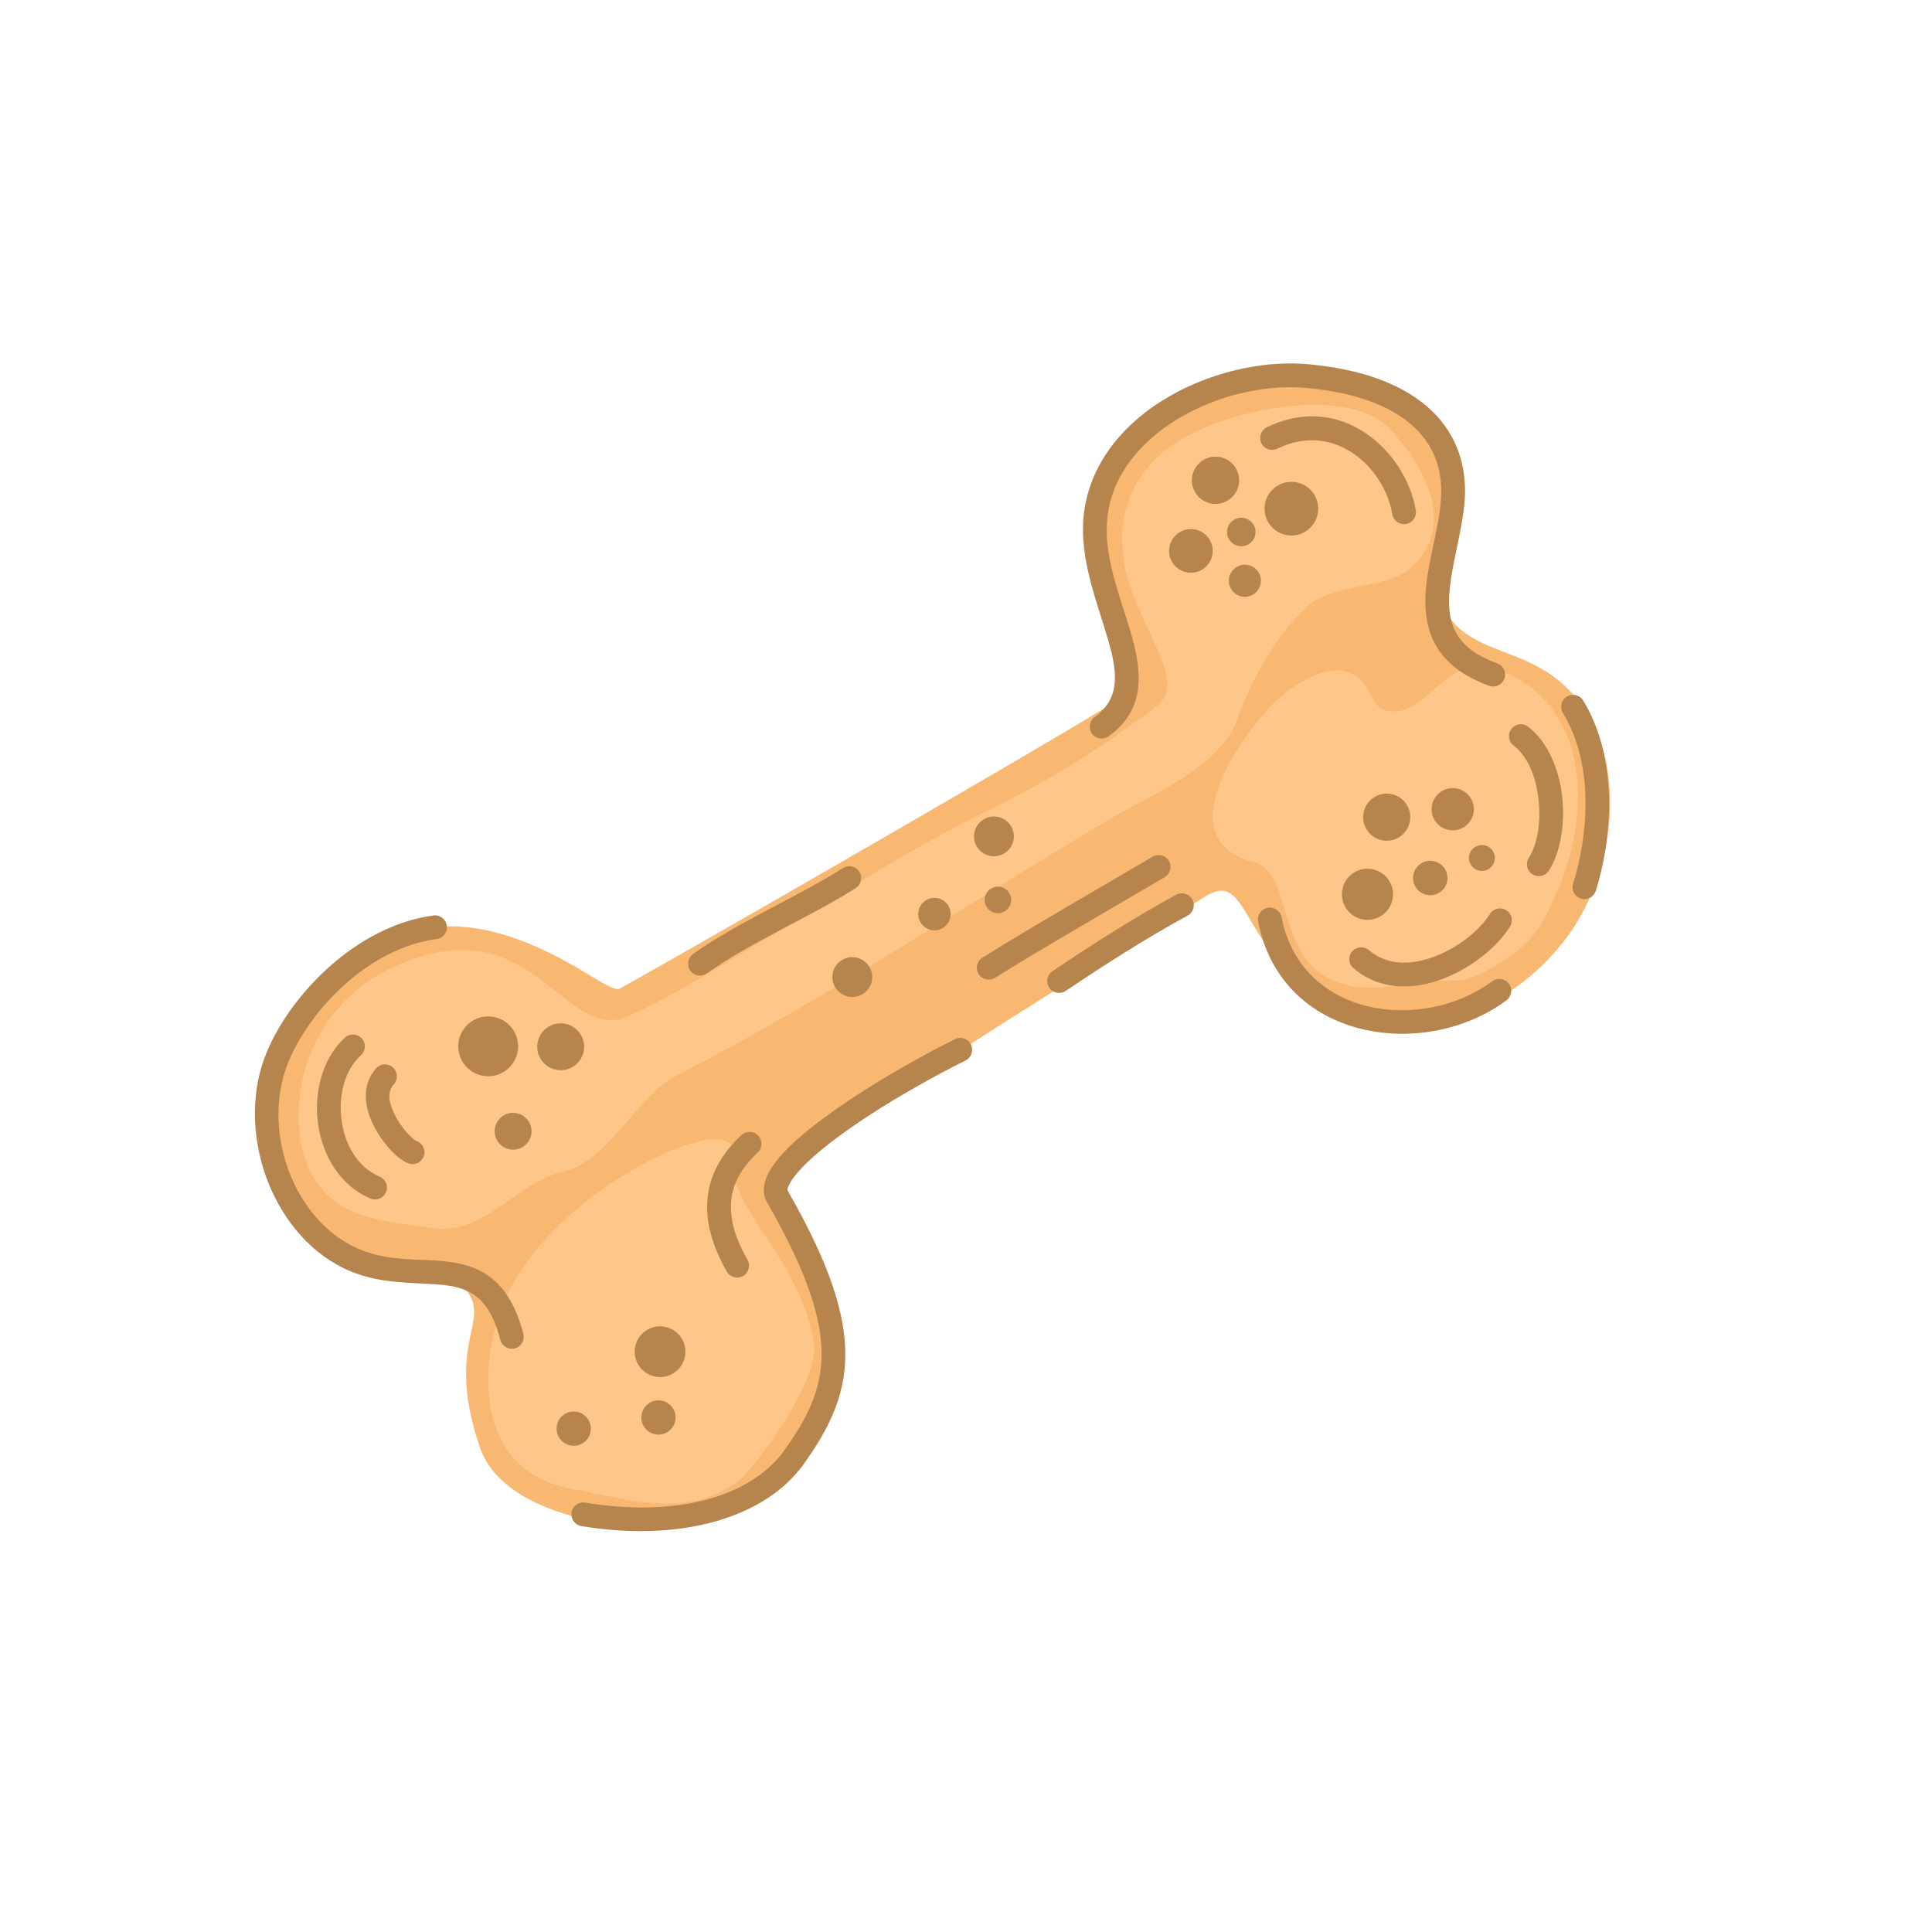 <?xml version="1.0" encoding="utf-8"?>
<!-- Generator: Adobe Illustrator 26.4.1, SVG Export Plug-In . SVG Version: 6.00 Build 0)  -->
<svg version="1.1" id="Layer_1" xmlns="http://www.w3.org/2000/svg" xmlns:xlink="http://www.w3.org/1999/xlink" x="0px" y="0px"
	 viewBox="0 0 2000 2000" style="enable-background:new 0 0 2000 2000;" xml:space="preserve">
<style type="text/css">
	.st0{fill-rule:evenodd;clip-rule:evenodd;fill:#145468;}
	.st1{fill-rule:evenodd;clip-rule:evenodd;fill:#3B7A7A;}
	.st2{fill-rule:evenodd;clip-rule:evenodd;fill:#098B8D;}
	.st3{fill-rule:evenodd;clip-rule:evenodd;fill:#689595;}
	.st4{fill-rule:evenodd;clip-rule:evenodd;fill:#679595;}
	.st5{fill-rule:evenodd;clip-rule:evenodd;fill:#CEE4E4;}
	
		.st6{fill-rule:evenodd;clip-rule:evenodd;fill:#145468;stroke:#CEE4E4;stroke-width:5;stroke-linecap:round;stroke-linejoin:round;stroke-miterlimit:10;}
	.st7{fill-rule:evenodd;clip-rule:evenodd;fill:#043A60;}
	.st8{fill-rule:evenodd;clip-rule:evenodd;fill:#FD9A65;}
	.st9{fill-rule:evenodd;clip-rule:evenodd;fill:#18658D;}
	.st10{fill-rule:evenodd;clip-rule:evenodd;fill:#9FCDE5;}
	.st11{fill-rule:evenodd;clip-rule:evenodd;fill:#56A8D3;}
	.st12{fill-rule:evenodd;clip-rule:evenodd;fill:#276383;}
	.st13{fill-rule:evenodd;clip-rule:evenodd;fill:#E0F0F8;}
	.st14{fill-rule:evenodd;clip-rule:evenodd;fill:#A51E1C;}
	.st15{fill-rule:evenodd;clip-rule:evenodd;fill:#CB442D;}
	.st16{fill-rule:evenodd;clip-rule:evenodd;fill:#DC5A44;}
	.st17{fill-rule:evenodd;clip-rule:evenodd;fill:#F7BD54;}
	.st18{fill-rule:evenodd;clip-rule:evenodd;fill:#E46B37;}
	.st19{fill-rule:evenodd;clip-rule:evenodd;fill:#B67227;}
	.st20{fill-rule:evenodd;clip-rule:evenodd;fill:#D78A35;}
	.st21{fill-rule:evenodd;clip-rule:evenodd;fill:#A4331F;}
	.st22{fill-rule:evenodd;clip-rule:evenodd;fill:#F2A550;}
	.st23{fill-rule:evenodd;clip-rule:evenodd;fill:#F9E9D6;}
	.st24{fill-rule:evenodd;clip-rule:evenodd;fill:#844013;}
	.st25{fill-rule:evenodd;clip-rule:evenodd;fill:#A04E18;}
	.st26{fill-rule:evenodd;clip-rule:evenodd;fill:#F8B872;}
	.st27{fill-rule:evenodd;clip-rule:evenodd;fill:#FFC689;}
	.st28{fill-rule:evenodd;clip-rule:evenodd;fill:#B6844D;}
	.st29{fill-rule:evenodd;clip-rule:evenodd;fill:#CA5320;}
	.st30{fill-rule:evenodd;clip-rule:evenodd;fill:#D76332;}
	.st31{fill-rule:evenodd;clip-rule:evenodd;fill:#812F0C;}
	.st32{fill-rule:evenodd;clip-rule:evenodd;fill:#8A460F;}
	.st33{fill-rule:evenodd;clip-rule:evenodd;fill:#B46914;}
	.st34{fill-rule:evenodd;clip-rule:evenodd;fill:#B54515;}
	.st35{fill-rule:evenodd;clip-rule:evenodd;fill:#FFCD71;}
	.st36{fill-rule:evenodd;clip-rule:evenodd;fill:#95B41D;}
	.st37{fill-rule:evenodd;clip-rule:evenodd;fill:#A8C731;}
	.st38{fill-rule:evenodd;clip-rule:evenodd;fill:#85A214;}
	.st39{fill-rule:evenodd;clip-rule:evenodd;fill:#C6EF28;}
	.st40{fill-rule:evenodd;clip-rule:evenodd;fill:#ED982B;}
	.st41{fill-rule:evenodd;clip-rule:evenodd;fill:#FCCF7C;}
	.st42{fill-rule:evenodd;clip-rule:evenodd;fill:#FFE8BC;}
	.st43{fill-rule:evenodd;clip-rule:evenodd;fill:#ED6961;}
	.st44{fill-rule:evenodd;clip-rule:evenodd;fill:#696E1E;}
	.st45{fill-rule:evenodd;clip-rule:evenodd;fill:#9CA42A;}
	.st46{fill-rule:evenodd;clip-rule:evenodd;fill:#7F8615;}
	.st47{fill-rule:evenodd;clip-rule:evenodd;fill:#FFEECF;}
	.st48{fill-rule:evenodd;clip-rule:evenodd;fill:#77786D;}
	.st49{fill-rule:evenodd;clip-rule:evenodd;fill:#D3D5C6;}
	.st50{fill-rule:evenodd;clip-rule:evenodd;fill:#7C7A7A;}
	.st51{fill-rule:evenodd;clip-rule:evenodd;fill:#DBDCD9;}
	.st52{fill-rule:evenodd;clip-rule:evenodd;fill:#CA372D;}
	.st53{fill-rule:evenodd;clip-rule:evenodd;fill:#FE7D75;}
	.st54{fill-rule:evenodd;clip-rule:evenodd;fill:#B0B0B0;}
	.st55{fill-rule:evenodd;clip-rule:evenodd;fill:#888787;}
	.st56{fill-rule:evenodd;clip-rule:evenodd;fill:#6E6E6E;}
	.st57{fill-rule:evenodd;clip-rule:evenodd;fill:#757575;}
	.st58{fill-rule:evenodd;clip-rule:evenodd;fill:#60341E;}
	.st59{fill-rule:evenodd;clip-rule:evenodd;fill:#B0451B;}
	.st60{fill-rule:evenodd;clip-rule:evenodd;fill:#8A4727;}
	.st61{fill-rule:evenodd;clip-rule:evenodd;fill:#FABB64;}
	.st62{fill-rule:evenodd;clip-rule:evenodd;fill:#3E88AF;}
	.st63{fill-rule:evenodd;clip-rule:evenodd;fill:#5BA0C5;}
	.st64{fill-rule:evenodd;clip-rule:evenodd;fill:#FFF1DE;}
	.st65{fill-rule:evenodd;clip-rule:evenodd;fill:#F8B89B;}
	.st66{fill-rule:evenodd;clip-rule:evenodd;fill:#E98A5F;}
	.st67{fill-rule:evenodd;clip-rule:evenodd;fill:#FFCAB3;}
	.st68{fill-rule:evenodd;clip-rule:evenodd;fill:#F9A580;}
	.st69{fill-rule:evenodd;clip-rule:evenodd;fill:#FFDFD2;}
	.st70{fill-rule:evenodd;clip-rule:evenodd;fill:#E2A85C;}
	.st71{fill-rule:evenodd;clip-rule:evenodd;fill:#C68446;}
	.st72{fill-rule:evenodd;clip-rule:evenodd;fill:#F2BC75;}
	.st73{fill-rule:evenodd;clip-rule:evenodd;fill:#F2BC76;}
	.st74{fill-rule:evenodd;clip-rule:evenodd;fill:#FFD69F;}
	.st75{fill-rule:evenodd;clip-rule:evenodd;fill:#E7624B;}
	.st76{fill-rule:evenodd;clip-rule:evenodd;fill:#FFEED9;}
	.st77{fill-rule:evenodd;clip-rule:evenodd;fill:#C26E11;}
	.st78{fill-rule:evenodd;clip-rule:evenodd;fill:#F39226;}
	.st79{fill-rule:evenodd;clip-rule:evenodd;fill:#DF5020;}
	.st80{fill-rule:evenodd;clip-rule:evenodd;fill:#2C140B;}
	.st81{fill-rule:evenodd;clip-rule:evenodd;fill:#FFFFFF;}
	.st82{fill-rule:evenodd;clip-rule:evenodd;}
	.st83{fill-rule:evenodd;clip-rule:evenodd;fill:#A96F3E;}
	.st84{fill-rule:evenodd;clip-rule:evenodd;fill:#683A15;}
	.st85{fill-rule:evenodd;clip-rule:evenodd;fill:#F0DCCB;}
	.st86{fill-rule:evenodd;clip-rule:evenodd;fill:#E6D1B6;}
	.st87{fill-rule:evenodd;clip-rule:evenodd;fill:#69553C;}
</style>
<g>
	<path class="st26" d="M641.91,1023.19c75.69-41.76,518.13-296.46,523.86-304.66c20.12-28.75-60.35-90.65-25.53-209.44
		c33.27-113.52,218.49-129.72,266.25-107.38c87.13,40.77,113.61,88.58,96.58,157.68c-10.66,43.27-14.57,68.26,3.06,86.67
		c36.16,37.76,98.83,24.69,140.67,98.75c32.58,57.66,26.69,160.71-28.87,230.77c-51.65,65.13-149.34,119.46-254.07,53.06
		c-81.64-51.76-71.37-128.83-116.42-100.44c-72.32,45.59-436.47,268.54-444.13,296.28c-10.79,39.07,31.96,52.91,51.72,109.71
		c31.47,90.48-1.06,189.47-105.05,233.91c-61.52,26.3-225.07,12.1-253.15-69.66c-36.32-105.74,10.48-130.29-12.74-160.52
		c-34.1-44.39-77.83,7.41-150.59-53.06c-77.97-64.79-63.48-154.58-34.77-210.14c41.07-79.47,119.08-139.68,224.95-106.48
		C591.26,989.43,631.42,1028.98,641.91,1023.19L641.91,1023.19z"/>
	<path class="st27" d="M323.29,1216.84c-33.68-60.35-13.51-197.96,125.7-229.95c107.5-24.71,140.92,90.6,200,65.55
		c79.42-33.67,256.81-156.92,372.38-212.85c78.92-38.19,127.65-72.7,175.69-108.17c35.85-26.47-24.28-87.58-33.58-150.04
		c-7.24-48.58,4.69-110.64,96.89-143.92c52.45-18.94,144.4-32.97,181.2,9.19c53.09,60.81,55.16,113.82,14.97,144.13
		c-23.77,17.93-77.84,14.32-102.82,36.59c-30.16,26.9-58.84,76.26-72.47,116.35c-17.03,50.11-89.71,78.83-133.93,105.1
		c-150.78,89.56-286.27,181.97-447.42,264.89c-41.32,21.26-69.06,87.84-116.17,98.92c-52.68,12.39-81.28,68.01-139.13,58.36
		C401.78,1263.86,349.59,1263.96,323.29,1216.84L323.29,1216.84z"/>
	<path class="st27" d="M519.96,1352.62c-23,59.19-30.34,167.77,69.61,188.11c70.44,14.33,125.14,30.44,175.36-8.29
		c14.83-11.44,83.61-101.76,77.47-141.85c-13.83-90.17-90.86-140.04-82.89-192.35c6.42-42.12-85.33-8.47-155.12,47.45
		C568.52,1274.42,536.4,1310.28,519.96,1352.62L519.96,1352.62z"/>
	<path class="st27" d="M1298.3,892.57c51.8,13.28,7.17,153.71,156.29,126.22c56.84-10.49,51.84,9.54,106.74-27.77
		c31.09-21.12,37.62-38.65,51.42-70.27c34.79-79.72,32.18-190.06-57.71-225.88c-59.39-23.67-74.84,47.57-117.79,41.15
		c-21.49-3.2-13.63-30.36-42.99-40.59c-26.89-9.36-67.56,22.82-79.7,36.37C1270.18,781.35,1215.82,871.43,1298.3,892.57
		L1298.3,892.57z"/>
	<path class="st28" d="M448.68,947.68c-78.9,10.56-146.91,80.49-172.43,141.16c-33.24,79,2.95,186.47,79.28,223.91
		c29.63,14.53,59.72,14.81,87,16.26c20.21,1.07,38.73,2.39,53.05,15.17c9.54,8.51,16.96,21.97,22.37,42.86
		c1.71,6.57,8.43,10.53,15,8.82c6.58-1.7,10.54-8.43,8.83-15c-7.31-28.23-18.37-45.51-31.47-56.49
		c-13.44-11.27-29.28-16.13-46.84-18.33c-29.06-3.64-63.49,1.09-97.09-15.38c-65.48-32.12-95.95-124.51-67.44-192.27
		c22.72-54.01,82.77-116.9,153.01-126.3c6.74-0.91,11.47-7.1,10.57-13.84C461.61,951.52,455.41,946.79,448.68,947.68L448.68,947.68z
		"/>
	<path class="st28" d="M357.13,1074.13c-22.84,20.67-32.41,55.65-27.93,88.88c4.51,33.46,23.08,64.64,54.32,77.72
		c6.26,2.63,13.48-0.33,16.1-6.6c2.63-6.27-0.33-13.48-6.59-16.11c-23.18-9.71-36.09-33.47-39.43-58.3
		c-3.38-25.06,2.83-51.75,20.05-67.34c5.04-4.56,5.43-12.35,0.87-17.39C369.96,1069.97,362.17,1069.58,357.13,1074.13
		L357.13,1074.13z"/>
	<path class="st28" d="M389.36,1105.94c-12.56,14.04-13,32.44-6.6,50.02c5.75,15.81,17,30.75,26.58,39.48
		c5.11,4.66,9.99,7.67,13.63,8.97c6.39,2.29,13.45-1.05,15.73-7.45c2.29-6.39-1.05-13.45-7.45-15.73c-1.73-0.62-3.84-2.53-6.31-4.9
		c-5.28-5.06-11.07-12.43-15.39-20.62c-5.87-11.11-10.15-24.06-1.84-33.36c4.53-5.06,4.1-12.85-0.97-17.38
		C401.68,1100.45,393.89,1100.88,389.36,1105.94L389.36,1105.94z"/>
	<path class="st28" d="M601.78,1579.78c99.95,16.69,189.66-6.86,230.85-64.98c20.98-29.6,35.73-57.26,40.64-89.27
		c7.24-47.14-6.93-104.39-57.75-192.81c-0.87-1.51,0.1-3.26,0.99-5.34c2.23-5.22,6.6-10.97,12.43-17.24
		c31.93-34.35,104.88-79.41,170.62-112.38c6.08-3.05,8.53-10.45,5.49-16.52c-3.04-6.07-10.45-8.53-16.52-5.49
		c-68.55,34.38-144.32,81.81-177.62,117.63c-10.03,10.79-16.44,20.91-18.87,29.46c-2.38,8.35-1.52,15.78,2.14,22.15
		c46.73,81.32,61.41,133.47,54.76,176.81c-4.35,28.32-17.83,52.58-36.39,78.77c-36.73,51.83-117.56,69.81-206.71,54.93
		c-6.7-1.12-13.05,3.41-14.17,10.11C590.54,1572.31,595.08,1578.66,601.78,1579.78L601.78,1579.78z"/>
	<path class="st28" d="M773.8,1304.19c-12.46-21.9-18.59-42.03-16.91-60.8c1.62-18.16,10.75-34.76,27.5-50.32
		c4.98-4.62,5.26-12.42,0.64-17.4c-4.62-4.98-12.42-5.26-17.4-0.64c-21.89,20.34-33.13,42.41-35.26,66.15
		c-2.07,23.14,4.67,48.17,20.03,75.17c3.36,5.91,10.88,7.97,16.78,4.61C775.09,1317.62,777.16,1310.1,773.8,1304.19L773.8,1304.19z"
		/>
	<path class="st28" d="M1030.01,1012.25c48.28-30.31,126.49-75.12,175.65-104.21c5.84-3.46,7.78-11.01,4.32-16.86
		c-3.46-5.84-11.01-7.78-16.86-4.32c-49.32,29.18-127.77,74.14-176.2,104.55c-5.75,3.61-7.49,11.21-3.88,16.96
		C1016.65,1014.12,1024.25,1015.85,1030.01,1012.25L1030.01,1012.25z"/>
	<path class="st28" d="M1103.25,1025.75c39.74-26.71,84.69-55.45,126.11-77.87c5.98-3.23,8.21-10.71,4.97-16.68
		c-3.23-5.97-10.7-8.2-16.68-4.97c-42.09,22.77-87.76,51.95-128.13,79.09c-5.64,3.79-7.14,11.44-3.35,17.08
		C1089.96,1028.05,1097.61,1029.55,1103.25,1025.75L1103.25,1025.75z"/>
	<path class="st28" d="M1147.66,762.22c30.81-22.42,34.94-51.26,28.55-84.5c-4.15-21.59-13.03-45.24-20.28-69.97
		c-6.7-22.85-12.04-46.71-9.7-70.78c3.45-35.59,23.19-65.15,50.61-87.53c42.53-34.71,103.51-52.38,154.6-47.9
		c93.7,8.21,141.95,48.74,140.5,109.21c-0.79,33.1-14.71,71.05-16.26,105.11c-0.9,19.62,2.04,38.05,11.89,54.17
		c9.76,15.95,26.39,29.9,54.05,39.88c6.39,2.3,13.45-1.01,15.76-7.4c2.3-6.39-1.01-13.45-7.4-15.75
		c-20.16-7.27-33.02-16.74-40.56-28.23c-11.45-17.45-10.53-38.83-7.08-61.1c4.48-28.81,13.55-59.05,14.21-86.09
		c1.71-71.77-51.77-124.58-162.97-134.32c-56.94-4.99-124.91,14.67-172.31,53.36c-32.55,26.56-55.44,61.97-59.55,104.22
		c-4.3,44.32,13.9,88.16,25.16,127c9.27,32,14.33,60.32-13.71,80.72c-5.5,4-6.71,11.7-2.71,17.19
		C1134.46,765,1142.16,766.22,1147.66,762.22L1147.66,762.22z"/>
	<path class="st28" d="M1322.24,464.47c60.18-29.26,111.32,20.83,119.08,67.86c1.11,6.7,7.45,11.25,14.16,10.14
		c6.7-1.11,11.24-7.44,10.13-14.15c-10-60.57-76.64-123.68-154.13-85.99c-6.11,2.97-8.66,10.34-5.69,16.45
		C1308.76,464.9,1316.13,467.45,1322.24,464.47L1322.24,464.47z"/>
	<path class="st28" d="M1302.48,954.2c24.37,124.05,172.45,144.13,256.95,81.37c5.45-4.06,6.59-11.77,2.54-17.23
		c-4.05-5.45-11.77-6.59-17.22-2.54c-71.47,53.09-197.5,38.58-218.12-66.35c-1.31-6.66-7.78-11.01-14.45-9.7
		C1305.52,941.06,1301.18,947.54,1302.48,954.2L1302.48,954.2z"/>
	<path class="st28" d="M1401.07,1002.29c21.57,18.43,48.24,22.02,74.33,16.41c36.88-7.91,72.26-34.64,87.78-59.49
		c3.59-5.77,1.84-13.36-3.92-16.96c-5.76-3.6-13.36-1.84-16.96,3.92c-10.6,16.99-32.71,34.78-57.24,44.06
		c-23,8.69-48.47,10.03-67.99-6.65c-5.16-4.41-12.94-3.8-17.35,1.36C1395.3,990.1,1395.91,997.88,1401.07,1002.29L1401.07,1002.29z"
		/>
	<path class="st28" d="M1566.89,771.8c15.28,11.67,23.29,33.49,25.79,55.67c2.55,22.62-0.67,45.98-10.07,60.53
		c-3.69,5.71-2.05,13.33,3.67,17.01c5.71,3.69,13.33,2.05,17.02-3.66c11.93-18.48,17.09-47.94,13.85-76.65
		c-3.29-29.14-15.24-57.14-35.31-72.48c-5.4-4.12-13.13-3.09-17.25,2.31C1560.45,759.94,1561.49,767.68,1566.89,771.8L1566.89,771.8
		z"/>
	<path class="st28" d="M1617.9,738.01c33.49,54.95,25.4,129.89,10.57,176.76c-2.04,6.48,1.55,13.4,8.03,15.45
		c6.48,2.05,13.4-1.55,15.45-8.02c16.53-52.26,24.31-135.74-13.02-197c-3.53-5.8-11.12-7.64-16.92-4.11
		C1616.2,724.63,1614.36,732.21,1617.9,738.01L1617.9,738.01z"/>
	<path class="st28" d="M731.75,1007.61c48.1-34.07,104.92-57.05,153.98-88.2c5.74-3.64,7.44-11.25,3.8-16.99
		c-3.65-5.74-11.26-7.44-16.99-3.8c-49.4,31.37-106.57,54.59-155.02,88.89c-5.54,3.93-6.86,11.62-2.93,17.16
		C718.52,1010.23,726.21,1011.53,731.75,1007.61L731.75,1007.61z"/>
	<path class="st28" d="M959.06,931.65c8.06-4.57,18.32-1.73,22.89,6.33c4.57,8.07,1.73,18.32-6.33,22.89
		c-8.06,4.57-18.32,1.73-22.89-6.33C948.16,946.47,951,936.22,959.06,931.65L959.06,931.65z"/>
	<path class="st28" d="M568.44,1062.48c11.66-6.61,26.49-2.51,33.1,9.16s2.51,26.49-9.16,33.1c-11.66,6.61-26.49,2.51-33.1-9.16
		S556.78,1069.09,568.44,1062.48L568.44,1062.48z"/>
	<path class="st28" d="M521.77,1154.49c9.16-5.19,20.8-1.96,25.99,7.19c5.19,9.15,1.97,20.8-7.19,25.99
		c-9.15,5.19-20.8,1.97-25.99-7.19C509.39,1171.32,512.61,1159.67,521.77,1154.49L521.77,1154.49z"/>
	<path class="st28" d="M490.08,1056.19c14.88-8.43,33.81-3.2,42.24,11.68c8.43,14.88,3.2,33.81-11.68,42.24
		c-14.88,8.43-33.81,3.2-42.24-11.68C469.96,1083.55,475.19,1064.63,490.08,1056.19L490.08,1056.19z"/>
	<path class="st28" d="M1018.75,847.9c9.89-5.61,22.48-2.13,28.08,7.77c5.61,9.89,2.13,22.48-7.77,28.08
		c-9.89,5.61-22.48,2.13-28.09-7.77C1005.37,866.09,1008.85,853.51,1018.75,847.9L1018.75,847.9z"/>
	<path class="st28" d="M872.13,993.53c9.89-5.61,22.48-2.12,28.08,7.77s2.13,22.48-7.77,28.08c-9.9,5.61-22.48,2.13-28.08-7.77
		C858.76,1011.72,862.24,999.13,872.13,993.53L872.13,993.53z"/>
	<path class="st28" d="M1026.25,919.64c6.6-3.74,15-1.42,18.73,5.18c3.74,6.6,1.42,15-5.18,18.73c-6.6,3.74-15,1.42-18.73-5.18
		C1017.33,931.78,1019.65,923.38,1026.25,919.64L1026.25,919.64z"/>
	<path class="st28" d="M670.35,1376.44c12.61-7.14,28.64-2.71,35.78,9.89s2.71,28.64-9.9,35.78c-12.61,7.14-28.63,2.7-35.78-9.9
		C653.32,1399.61,657.75,1383.58,670.35,1376.44L670.35,1376.44z"/>
	<path class="st28" d="M585.17,1463.52c8.51-4.82,19.34-1.83,24.16,6.68s1.83,19.34-6.68,24.16c-8.51,4.82-19.34,1.83-24.16-6.68
		S576.65,1468.34,585.17,1463.52L585.17,1463.52z"/>
	<path class="st28" d="M672.9,1451.97c8.51-4.82,19.33-1.83,24.16,6.69s1.83,19.33-6.68,24.16c-8.51,4.82-19.34,1.83-24.16-6.68
		C661.39,1467.62,664.39,1456.79,672.9,1451.97L672.9,1451.97z"/>
	<path class="st28" d="M1323.14,502.4c13.34-7.56,30.31-2.87,37.87,10.47c7.56,13.34,2.87,30.31-10.48,37.87
		s-30.31,2.87-37.87-10.48C1305.1,526.93,1309.8,509.96,1323.14,502.4L1323.14,502.4z"/>
	<path class="st28" d="M1221.67,550.65c10.85-6.15,24.65-2.33,30.8,8.52c6.15,10.85,2.33,24.65-8.52,30.8
		c-10.85,6.15-24.65,2.33-30.8-8.52C1207,570.59,1210.82,556.79,1221.67,550.65L1221.67,550.65z"/>
	<path class="st28" d="M1280.49,586.75c7.98-4.52,18.12-1.71,22.64,6.26c4.52,7.98,1.72,18.13-6.26,22.65
		c-7.98,4.52-18.13,1.72-22.65-6.26C1269.7,601.42,1272.51,591.27,1280.49,586.75L1280.49,586.75z"/>
	<path class="st28" d="M1246.23,475.92c11.75-6.66,26.69-2.52,33.34,9.22c6.66,11.75,2.52,26.68-9.23,33.34
		c-11.75,6.66-26.68,2.53-33.34-9.22S1234.49,482.58,1246.23,475.92L1246.23,475.92z"/>
	<path class="st28" d="M1277.72,537.91c7.08-4.01,16.08-1.51,20.09,5.56c4.01,7.07,1.52,16.08-5.56,20.09
		c-7.08,4.01-16.08,1.52-20.09-5.56C1268.15,550.93,1270.64,541.92,1277.72,537.91L1277.72,537.91z"/>
	<path class="st28" d="M1402.55,902.73c12.71-7.2,28.88-2.73,36.08,9.98c7.2,12.71,2.73,28.88-9.98,36.08
		c-12.71,7.2-28.88,2.73-36.08-9.98C1385.36,926.1,1389.84,909.93,1402.55,902.73L1402.55,902.73z"/>
	<path class="st28" d="M1493.05,818.67c10.51-5.96,23.88-2.26,29.84,8.26c5.95,10.51,2.26,23.88-8.25,29.83
		c-10.51,5.95-23.87,2.26-29.83-8.25C1478.84,837.99,1482.54,824.62,1493.05,818.67L1493.05,818.67z"/>
	<path class="st28" d="M1471.82,893.42c8.56-4.85,19.45-1.83,24.3,6.72c4.85,8.56,1.84,19.45-6.72,24.3
		c-8.55,4.85-19.45,1.84-24.3-6.72C1460.25,909.17,1463.26,898.27,1471.82,893.42L1471.82,893.42z"/>
	<path class="st28" d="M1423.49,824.7c11.71-6.64,26.61-2.52,33.25,9.2c6.64,11.71,2.52,26.61-9.2,33.25
		c-11.71,6.64-26.61,2.52-33.25-9.2C1407.65,846.23,1411.78,831.33,1423.49,824.7L1423.49,824.7z"/>
	<path class="st28" d="M1527.45,876.51c6.44-3.65,14.63-1.39,18.28,5.05c3.65,6.44,1.38,14.64-5.06,18.29
		c-6.44,3.65-14.64,1.38-18.29-5.06C1518.74,888.35,1521.01,880.16,1527.45,876.51L1527.45,876.51z"/>
</g>
</svg>
